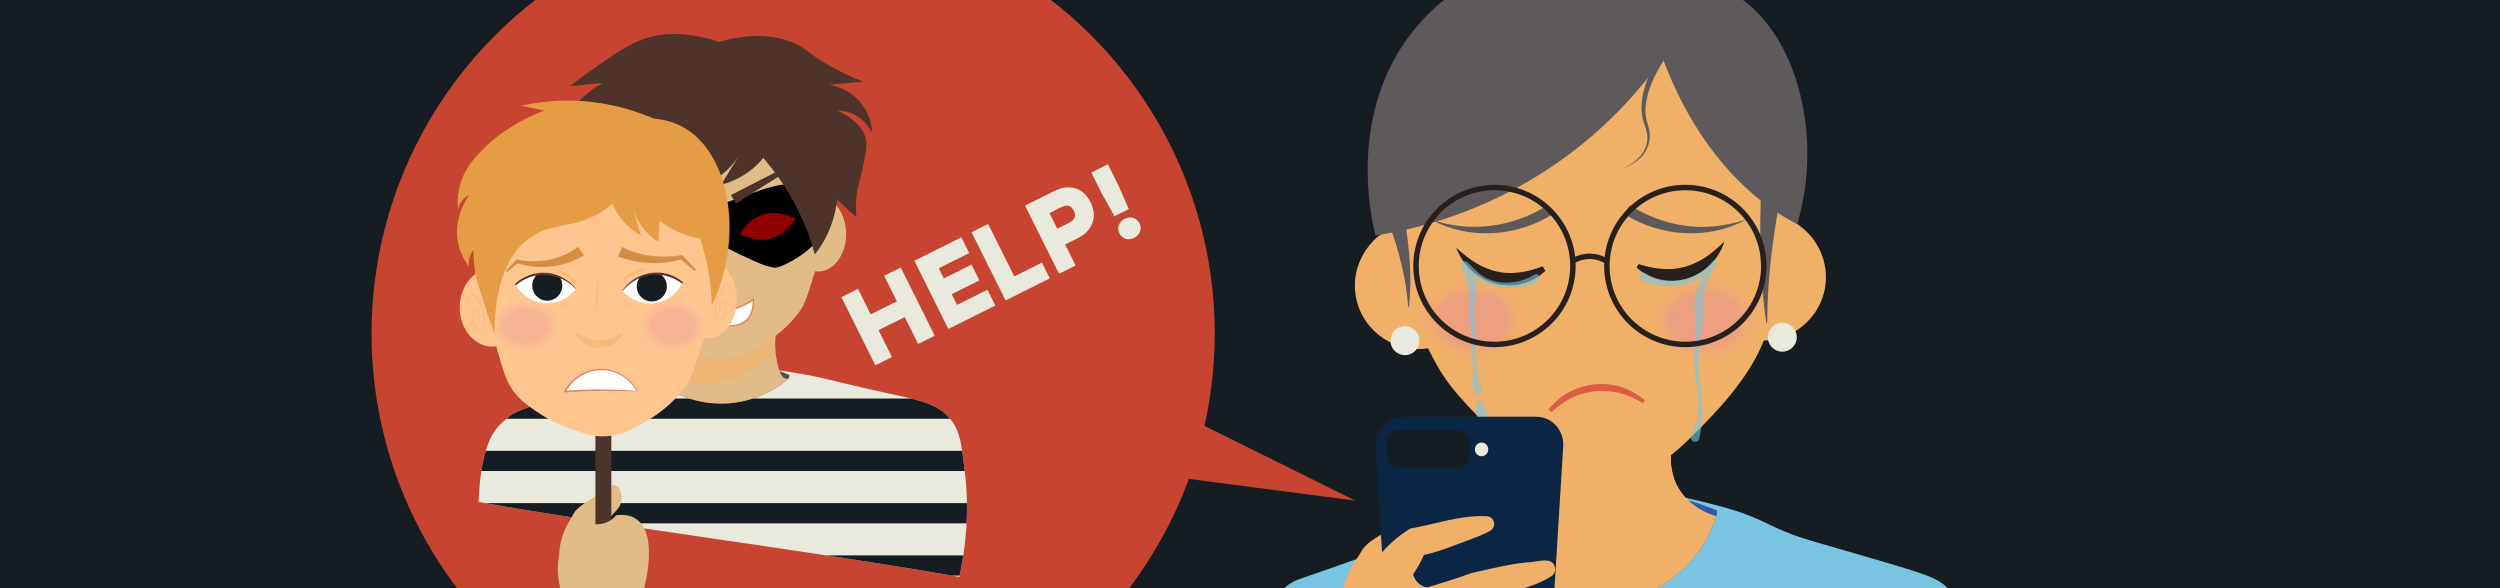 <?xml version="1.0" encoding="UTF-8"?>
<svg xmlns="http://www.w3.org/2000/svg" width="850" height="200" xmlns:xlink="http://www.w3.org/1999/xlink" viewBox="0 0 850 200">
  <defs>
    <style>
      .cls-1 {
        fill: #27201d;
      }

      .cls-1, .cls-2, .cls-3, .cls-4, .cls-5, .cls-6, .cls-7, .cls-8, .cls-9, .cls-10, .cls-11, .cls-12, .cls-13, .cls-14, .cls-15, .cls-16, .cls-17, .cls-18, .cls-19, .cls-20, .cls-21, .cls-22, .cls-23, .cls-24, .cls-25, .cls-26, .cls-27, .cls-28, .cls-29, .cls-30 {
        stroke-width: 0px;
      }

      .cls-2 {
        fill: #3657a6;
      }

      .cls-3, .cls-28 {
        fill: #151c22;
      }

      .cls-31 {
        clip-path: url(#clippath);
      }

      .cls-4, .cls-32, .cls-33, .cls-34, .cls-35, .cls-36, .cls-37, .cls-38, .cls-39 {
        fill: none;
      }

      .cls-32 {
        stroke-width: .308px;
      }

      .cls-32, .cls-33, .cls-34, .cls-35, .cls-36, .cls-37, .cls-38, .cls-39 {
        stroke-miterlimit: 10;
      }

      .cls-32, .cls-40, .cls-34, .cls-35, .cls-37, .cls-38, .cls-15, .cls-17, .cls-18, .cls-39, .cls-22, .cls-41, .cls-28, .cls-29, .cls-30 {
        mix-blend-mode: multiply;
      }

      .cls-32, .cls-34, .cls-35, .cls-37, .cls-17, .cls-42, .cls-41 {
        opacity: .6;
      }

      .cls-32, .cls-34, .cls-35, .cls-37, .cls-39 {
        stroke: #f1b068;
      }

      .cls-33 {
        stroke: #4d3329;
        stroke-width: 5.4px;
      }

      .cls-34 {
        stroke-width: .295px;
      }

      .cls-5 {
        fill: #79c4e0;
      }

      .cls-6 {
        fill: #e2bc86;
      }

      .cls-35 {
        stroke-width: .291px;
      }

      .cls-43 {
        clip-path: url(#clippath-1);
      }

      .cls-44 {
        clip-path: url(#clippath-3);
      }

      .cls-45 {
        clip-path: url(#clippath-2);
      }

      .cls-7 {
        fill: #d48d45;
      }

      .cls-8 {
        fill: #000;
      }

      .cls-36 {
        stroke: #27201d;
        stroke-width: 1.855px;
      }

      .cls-37 {
        stroke-width: .278px;
      }

      .cls-9 {
        fill: #ffc58f;
      }

      .cls-10 {
        fill: #505050;
      }

      .cls-11 {
        fill: #5e5a5b;
      }

      .cls-12 {
        fill: #910000;
      }

      .cls-38 {
        stroke: #151c22;
        stroke-width: 6.863px;
      }

      .cls-13 {
        fill: #e08362;
      }

      .cls-14 {
        fill: #dc5b42;
      }

      .cls-15 {
        fill: url(#radial-gradient-2);
      }

      .cls-15, .cls-22 {
        opacity: .4;
      }

      .cls-16, .cls-24 {
        fill: #e9e9de;
      }

      .cls-17, .cls-18, .cls-26 {
        fill: #f1b068;
      }

      .cls-39 {
        stroke-width: .618px;
      }

      .cls-19 {
        fill: #0b2645;
      }

      .cls-46 {
        isolation: isolate;
      }

      .cls-20 {
        fill: #4d3329;
      }

      .cls-21 {
        fill: #56362e;
      }

      .cls-22 {
        fill: url(#radial-gradient);
      }

      .cls-23 {
        fill: #fff;
      }

      .cls-24 {
        mix-blend-mode: screen;
      }

      .cls-25 {
        fill: #e69c45;
      }

      .cls-27 {
        fill: #c74530;
      }

      .cls-29 {
        fill: url(#radial-gradient-3);
      }

      .cls-29, .cls-30 {
        opacity: .3;
      }

      .cls-30 {
        fill: url(#radial-gradient-4);
      }
    </style>
    <clipPath id="clippath">
      <rect class="cls-4" width="850" height="200"/>
    </clipPath>
    <radialGradient id="radial-gradient" cx="473.637" cy="108.689" fx="473.637" fy="108.689" r="24.231" gradientTransform="translate(175.819 38.533) scale(.853 .645)" gradientUnits="userSpaceOnUse">
      <stop offset=".538" stop-color="#e984a2"/>
      <stop offset=".593" stop-color="rgba(233, 132, 162, .887)" stop-opacity=".887"/>
      <stop offset=".711" stop-color="rgba(233, 132, 162, .597)" stop-opacity=".597"/>
      <stop offset=".882" stop-color="rgba(233, 132, 162, .136)" stop-opacity=".136"/>
      <stop offset=".931" stop-color="#e984a2" stop-opacity="0"/>
    </radialGradient>
    <radialGradient id="radial-gradient-2" cx="381.071" fx="381.071" r="24.231" xlink:href="#radial-gradient"/>
    <clipPath id="clippath-1">
      <path class="cls-4" d="M222.206,126.474c18.895-3.925,34.68-1.724,46.314,0,7.109,1.053,11.704,2.185,17.873,3.704,23.165,5.705,30.973,5.458,36.687,12.265,3.347,3.987,3.898,8.739,5,18.244,1.576,13.587.244,25.68-1.924,35.457-47.826-8.49-115.618-16.98-163.444-25.471.381-10.1,1.894-16.856,3.918-21.39,1.94-4.347,5.282-6.584,6.978-8.05,2.419-2.091,18.003-6.735,32.525-10.14,7.066-1.657,10.648-3.494,16.072-4.62Z"/>
    </clipPath>
    <clipPath id="clippath-2">
      <path class="cls-4" d="M232.089,96.219c-.175.355-3.213,6.245-9.909,6.893-6.195.6-10.161-3.806-10.538-4.239.611-.802,3.746-4.741,9.443-5.572,5.985-.873,10.27,2.346,11.005,2.917Z"/>
    </clipPath>
    <clipPath id="clippath-3">
      <path class="cls-4" d="M175.248,96.809c.195.345,3.563,6.052,10.286,6.318,6.219.246,9.928-4.378,10.279-4.833-.656-.765-4.01-4.52-9.745-5.024-6.025-.53-10.12,2.928-10.82,3.54Z"/>
    </clipPath>
    <radialGradient id="radial-gradient-3" cx="62.182" cy="110.932" fx="62.182" fy="110.932" r="15.409" gradientTransform="translate(175.819 39.328) scale(.853 .645)" xlink:href="#radial-gradient"/>
    <radialGradient id="radial-gradient-4" cx="3.317" cy="110.932" fx="3.317" fy="110.932" r="15.409" gradientTransform="translate(175.819 39.328) scale(.853 .645)" xlink:href="#radial-gradient"/>
  </defs>
  <g class="cls-46">
    <g id="Layer_2" data-name="Layer 2">
      <g id="Layer_1-2" data-name="Layer 1">
        <g>
          <rect class="cls-3" width="850" height="200"/>
          <g class="cls-31">
            <g>
              <path class="cls-11" d="M584.601-12.809c0,2.993-.469,5.589-1.432,8.278-.985,2.752-2.075,5.241-3.898,7.515-1.805,2.251-3.734,4.287-6.191,5.911-2.387,1.578-4.91,2.916-7.758,3.756-2.719.802-5.556.336-8.557.336-3.001,0-5.637-.216-8.356-1.018-2.848-.84-5.855-1.068-8.243-2.646-2.457-1.624-4.267-3.957-6.071-6.208-1.823-2.274-3.425-4.652-4.41-7.404-.963-2.689-.73-5.527-.73-8.52,0-2.993-1.107-6.144-.144-8.833.985-2.752,2.381-5.683,4.204-7.956,1.805-2.251,4.322-4.282,6.779-5.905,2.387-1.578,5.552-1.969,8.4-2.809,2.719-.802,5.569-1.898,8.57-1.898,3.001,0,5.805,1.252,8.524,2.053,2.848.84,5.844,1.401,8.232,2.979,2.457,1.624,4.48,3.899,6.284,6.149,1.823,2.274,3.162,4.91,4.148,7.662.963,2.689.648,5.565.648,8.558Z"/>
              <path class="cls-5" d="M505.627,171.908c33.177-11.947,66.869-3.054,78.439,0,5.063,1.336,8.519,2.517,11.303,3.644,4.704,1.903,6.345,3.048,11.184,5.049,4.554,1.883,8.074,2.914,11.491,3.904,34.91,10.11,39.144,11.223,43.063,14.449,6.262,5.155,12.338,16.215,9.077,42.849-83.378,15.344-166.755,30.688-250.133,46.032-.117-68.401,10.929-87.255,21.724-90.929,4.685-1.595,25.112-8.851,39.413-13.692,3.473-1.175,5.218-4.385,24.439-11.306Z"/>
              <path class="cls-2" d="M505.045,173.282c4.564-1.41,8.616-2.405,11.956-3.119,11.765-2.515,33.276-6.984,57.021-.05,4.164,1.216,7.538,2.531,9.868,3.519-.097.621-.194,1.241-.291,1.862-5.231,16.653-20.22,28.288-37.241,29.055-18.309.825-35.28-11.091-40.965-29.055-.116-.737-.233-1.474-.349-2.211Z"/>
              <path class="cls-26" d="M486.541,118.247c-11.615,2.349-23.106-5.275-25.455-16.89-2.349-11.615,5.275-23.106,16.89-25.455,2.855,14.115,5.71,28.23,8.565,42.345Z"/>
              <path class="cls-26" d="M596.455,115.628c11.753,1.512,22.669-6.915,24.181-18.668,1.512-11.753-6.915-22.669-18.668-24.181-1.838,14.283-3.675,28.566-5.513,42.849Z"/>
              <path class="cls-39" d="M616.95,90.234c-.366-1.201-1.132-3.049-2.623-3.538-3.207-1.052-7.955,4.774-9.188,10.717-.478,2.305-.852,6.672.929,8.118,1.759,1.429,4.919-.562,6.111-3.984.878-2.521.823-6.206-.549-6.767-.84-.344-2.125.505-2.931,2.114-.934,1.866-.722,3.754-.699,3.94"/>
              <path class="cls-39" d="M465.059,93.801c.384-1.195,1.179-3.031,2.677-3.497,3.223-1.003,7.88,4.896,9.021,10.858.442,2.312.749,6.684-1.054,8.103-1.781,1.402-4.909-.638-6.048-4.078-.839-2.534-.727-6.218.653-6.758.846-.331,2.117.538,2.898,2.159.906,1.88.664,3.764.638,3.95"/>
              <path class="cls-26" d="M517.187,148.183c4.601,5.617,5.313,13.34,1.862,19.241-4.344,7.429-12.983,8.033-13.655,8.069,5.796,18.181,23.033,30.129,41.43,29.094,16.807-.945,31.563-12.557,36.775-29.094-.877-.212-10.521-2.725-14.275-12.414-3.43-8.851.825-16.542,1.397-17.534-17.845.879-35.689,1.759-53.533,2.638Z"/>
              <path class="cls-18" d="M570.72,145.545c-17.845.879-35.689,1.759-53.533,2.638,4.019,4.907,5.068,11.42,2.97,16.923.122,1.219.445,2.959,1.375,4.801,2.841,5.628,8.975,7.513,11.793,8.379,9.206,2.829,23.323-3.133,35.832-15.736-2.865-8.649.956-15.904,1.563-17.005Z"/>
              <path class="cls-26" d="M608.969,51.435c-5.215-28.737-29.277-66.381-66.8-66.8-37.462-.419-63.139,36.548-67.964,63.309-2.521,13.983.072,28.386,2.447,41.578,3.604,20.015,9.315,29.961,11.952,34.713,2.739,4.937,6.332,9.329,10.176,13.441,7.532,8.059,15.392,15.435,24.986,21.063,4.22,2.502,8.978,4.649,13.807,5.611,14.187,2.826,27.201-5.666,36.866-15.184,9.401-9.259,19.402-19.743,24.678-31.983,2.724-6.319,5.554-17.264,7.008-26.618,2.81-8.846,5.798-22.852,2.844-39.129Z"/>
              <path class="cls-11" d="M611.033,76.224c-6.724-3.455-20.038-11.673-32.278-29.866-13.082-19.445-17.976-39.936-19.821-49.584,1.327-.644,22.256-10.244,39.514,8.481,14.688,15.937,20.308,45.434,12.584,70.968Z"/>
              <path class="cls-11" d="M569.995,14.287c-4.82,6.625-9.807,13.975-10.53,22.301-.152,2.075.183,4.027.868,6.075,1.473,4.196.097,9.143-3.513,11.785-1.674,1.357-3.592,2.343-5.561,3.138,3.709-1.721,7.601-4.421,8.603-8.581.502-2.001.174-4.09-.505-6.039-2.642-6.136-.634-13.255,2.011-19.011,1.794-3.949,4.011-7.668,6.406-11.243l2.22,1.576h0Z"/>
              <ellipse class="cls-22" cx="579.875" cy="108.689" rx="20.98" ry="16.844"/>
              <ellipse class="cls-15" cx="500.907" cy="108.689" rx="20.98" ry="16.844"/>
              <path class="cls-1" d="M495.104,84.171c9.019,8.567,17.638,10.958,29.376,6.375-0.0 0.0.959,1.547.959,1.547-10.037,9.389-25.761,4.618-30.334-7.921h0Z"/>
              <path class="cls-11" d="M552.292,72.771c12.187,7.842,28.785,8.894,41.442,1.854-3.363,1.104-6.789,1.902-10.244,2.253-10.26,1.18-20.666-1.594-29.332-7.066-0.0 0-1.866,2.959-1.866,2.959h0Z"/>
              <path class="cls-11" d="M526.117,69.812c-11.633,7.51-26.451,9.422-39.576,4.813,12.659,7.04,29.254,5.988,41.442-1.854 0.0 0-1.866-2.959-1.866-2.959h0Z"/>
              <g class="cls-40">
                <path class="cls-26" d="M550.508,112.222c-3.38,5.689-12.808,6.666-16.678,1.002,1.532.465,2.925.871,4.314,1.106,4.324.805,8.366-.336,12.364-2.107h0Z"/>
              </g>
              <path class="cls-1" d="M586.313,82.039c-3.913,12.715-19.727,18.144-29.876,8.911 0.0 0.0.658-1.161.658-1.161,12.102,3.863,20.4,1.156,29.218-7.75h0Z"/>
              <path class="cls-11" d="M477.804,75.861c1.493,9.275,2.294,19.141,1.234,28.457 0-0-.266-.003-.266-.003-.603-9.203-3.013-18.387-6.048-27.056 0-0,5.079-1.398,5.079-1.398h0Z"/>
              <path class="cls-11" d="M605.075,68.239c-2.45,13.574-4.248,27.725-4.213,41.526-0-0-.325.022-.325.022-2.061-13.758-2.329-28.381-1.865-42.322-0.0 0,6.402.774,6.402.774h0Z"/>
              <circle class="cls-16" cx="605.976" cy="114.64" r="4.928"/>
              <circle class="cls-16" cx="477.679" cy="115.824" r="4.928"/>
              <path class="cls-14" d="M558.564,137.105c-8.352-5.547-19.635-5.74-27.763.332-1.18.797-2.266,1.727-3.326,2.698l-.997-.918c6.811-8.706,19.518-11.304,29.099-5.71,1.316.766,2.591,1.603,3.729,2.61l-.742.989h0Z"/>
              <path class="cls-11" d="M579.875-5.823c-5.353,12.097-17.802,35.845-43.525,56.094-27.492,21.641-55.517,27.769-68.662,29.792-.723-2.585-11.378-43.269,15.594-72.852,22.955-25.177,63.144-31.324,96.593-13.034Z"/>
              <g class="cls-41">
                <path class="cls-26" d="M526.03,95.839c-1.931,3.894-6.39,6.379-10.707,6.168,4.253-.549,8.003-2.899,10.707-6.168h0Z"/>
              </g>
              <g class="cls-41">
                <path class="cls-26" d="M526.03,98.711c-1.403,2.832-4.639,4.627-7.775,4.479,3.084-.405,5.825-2.091,7.775-4.479h0Z"/>
              </g>
              <g class="cls-41">
                <path class="cls-26" d="M540.55,87.798c2.521,5,1.582,11.366-1.547,15.889,2.294-4.947,2.922-10.595,1.547-15.889h0Z"/>
              </g>
              <g class="cls-41">
                <path class="cls-26" d="M555.884,94.204c2.961,3.011,6.533,5.307,10.707,6.168-4.281-.126-8.474-2.502-10.707-6.168h0Z"/>
              </g>
              <g class="cls-41">
                <path class="cls-26" d="M585.407,81.073c2.277-1.084,4.277-2.658,5.573-4.848-.895,2.395-3.076,4.288-5.573,4.848h0Z"/>
              </g>
              <g class="cls-41">
                <path class="cls-26" d="M586.413,82.376c2.512-.225,4.935-1.003,6.912-2.606-1.673,1.934-4.376,2.95-6.912,2.606h0Z"/>
              </g>
              <g class="cls-41">
                <path class="cls-26" d="M494.695,83.307c-2.581-.335-4.846-2.366-5.573-4.849,1.143,2.292,3.191,3.972,5.573,4.849h0Z"/>
              </g>
              <g class="cls-41">
                <path class="cls-26" d="M493.688,84.609c-2.536.584-5.366-.531-6.912-2.606,1.869,1.751,4.374,2.614,6.912,2.606h0Z"/>
              </g>
              <g class="cls-41">
                <path class="cls-26" d="M555.884,96.868c1.768,1.798,3.908,3.176,6.401,3.687-2.556-.065-5.057-1.51-6.401-3.687h0Z"/>
              </g>
              <g class="cls-41">
                <path class="cls-26" d="M524.09,120.842c-5.047,6.075-8.122,13.723-7.894,21.679-.976-7.934,2.095-16.2,7.894-21.679h0Z"/>
              </g>
              <g class="cls-41">
                <path class="cls-26" d="M560.092,120.842c6.108,5.215,9.186,13.762,7.894,21.679.538-7.955-2.526-15.844-7.894-21.679h0Z"/>
              </g>
              <g class="cls-42">
                <path class="cls-5" d="M559.222,92.838c7.335,4.599,17.684,2.865,23.069-3.972.285-.348.799-.399,1.147-.114.327.269.392.739.161,1.083-2.788,4.116-4.465,8.929-4.525,13.571.022,2.276-.047,5.392-.273,7.605-.585,5.109-1.661,9.866-1.108,14.983.3,5.084,1.457,10.116,1.159,15.244-.114,2.605-.546,5.189-1.077,7.798-.155.803-.937,1.327-1.739,1.163-.954-.179-1.473-1.292-1.004-2.139,2.366-4.385,2.876-9.474,2.144-14.382 0.0 0-.887-7.554-.887-7.554-.705-5.014.021-10.303.366-15.251.131-1.807-.16-3.743-.465-5.509-.405-3.359.536-6.855,1.948-9.806,1.128-2.397,2.598-4.556,4.113-6.638l1.29.996c-4.544,5.359-11.79,8.275-18.783,7.263-2.338-.285-4.613-.939-6.81-1.916-.693-.307-1.007-1.118-.699-1.812.328-.756,1.277-1.05,1.976-.613h0Z"/>
              </g>
              <g class="cls-42">
                <path class="cls-5" d="M522.835,95.861c-5.703,2.456-12.224,2.864-17.874.277-2.639-1.262-4.868-3.478-7.169-5.122-.038-.018-.085-.036-.05-.012.341.192,1.028-.109,1.144-.574.054-.204.063-.227.053-.354-.012-.067-.013-.074-.007-.07l.006-.01c1.535,2.077,3.025,4.61,3.217,7.338.025,3.024-1.13,5.819-.909,8.852.093,2.926.582,5.801.48,8.742-.04,3.628.01,7.248.611,10.826.281,2.066.09,4.283,1.397,5.981.469.674.303,1.602-.371,2.071-.857.623-2.138.091-2.315-.948-.698-2.357-.24-4.633-.239-6.923-.15-2.148-.29-4.478-.364-6.606 0.0 0-.103-4.391-.103-4.391.026-2.915-.71-5.787-.975-8.672-.252-2.173.091-4.526.154-6.682-.201-2.651-.937-5.155-2.161-7.529-.211-.455-.609-1.08-.683-1.715-.128-1.35,1.37-1.946,2.327-1.112,2.166,2.061,3.929,4.249,6.658,5.481,5.019,2.342,11.28,1.607,15.896-1.274,1.658-.99,3.054,1.599,1.276,2.425h0Z"/>
              </g>
              <g>
                <circle class="cls-36" cx="508.12" cy="90.43" r="26.672"/>
                <circle class="cls-36" cx="573.013" cy="90.43" r="26.672"/>
                <path class="cls-36" d="M534.513,88.856c.928-.562,3.64-2.035,7.215-1.629,2.143.243,3.744,1.065,4.652,1.629"/>
              </g>
              <g class="cls-42">
                <path class="cls-5" d="M503.948,136.783c.225,1.128.882,2.048,1.569,2.878.641.886.443,2.124-.443,2.765-1.188.911-3.024.065-3.131-1.412-.169-1.147-.481-5.385,1.404-4.925.325.108.541.379.602.693h0Z"/>
              </g>
            </g>
            <g>
              <path class="cls-26" d="M457.297,209.621c-2.892-1.777-1.165-12.402,3.98-19.643,2.779-3.912.997-4.713,15.854-12.292,2.197-1.121,3.769-3.022,5.332-2.427,1.946.74,2.754,4.447,2.085,7.368-.705,3.081-2.793,4.152-5.938,7.496-4.361,4.637-3.554,5.988-7.22,10.358-3.933,4.689-11.327,10.84-14.093,9.141Z"/>
              <g>
                <path class="cls-19" d="M518.281,235.211h-37.381c-4.442,0-8.271-3.158-8.512-7.082l-4.698-76.342c-.339-5.501,3.795-10.09,9.192-10.09h45.417c5.397,0,9.53,4.589,9.192,10.09l-4.698,76.342c-.241,3.923-4.07,7.082-8.512,7.082Z"/>
                <path class="cls-28" d="M495.75,159.086l-19.954 0c-2.113 0-3.936-1.758-4.054-3.924l-.257-4.744c-.12-2.225,1.552-4.059,3.717-4.059l20.451 0c2.165 0,3.937,1.834,3.937,4.059l-0,4.744c-0,2.166-1.729,3.924-3.841,3.924Z"/>
                <path class="cls-24" d="M503.718,155.123h-0c-1.243-0-2.257-1.042-2.252-2.32l0-.004c.005-1.285,1.035-2.341,2.29-2.341h0c1.255 0,2.268,1.056,2.252,2.341l-0.0.004c-.016,1.279-1.046,2.32-2.29,2.32Z"/>
              </g>
              <path class="cls-26" d="M474.237,192.188c-4.229-.933-8.332-.03-10.537,1.599-6.322,4.67-8.208,16.108-6.896,24.376,1.554,9.793,7.565,14.956,9.342,16.333.232.18.481.336.703.486,5.303,3.582,10.049,5.003,11.406,5.384,5.593,1.57,10.133,2.845,13.321.518,3.165-2.31,4.641-5.921,4.641-5.921.056-.138.098-.246.125-.318.015-.04,2.594-7.37-.183-17.194-2.548-9.011-8.167-15.046-10.993-17.725-.531-.104-1.87-.438-3.067-1.605-1.132-1.103-1.517-2.345-1.649-2.874-1.114-.918-3.22-2.397-6.214-3.058Z"/>
              <path class="cls-26" d="M465.18,200.953c-2.344-3.062-2.064-4.05-1.443-4.767,1.483-2.351,3.204-4.829,4.936-6.971,3.012-3.742,6.682-6.976,10.82-9.511,8.648-1.498,17.023-4.614,25.9-4.211,1.548.036,2.787,1.364,2.627,2.921-.087.896-.624,1.652-1.352,2.063-1.947,1.082-3.965,1.864-5.983,2.646-5.92,2.089-12.231,5.005-18.457,5.883-0-0,2.434-1.643,2.434-1.643-2.041,5.45-5.536,10.066-9.407,14.31-0-0-1.967,2.07-1.967,2.07-.754,1.91-6.646-.468-8.109-2.79h0Z"/>
              <path class="cls-26" d="M470.589,210.748c-.243-2.082-.711-4.488.99-5.385,3.956-2.076,8.038-3.86,12.314-5.203,5.469-1.738,11.03-3.297,16.403-5.317,6.084-1.364,12.747-3.056,18.942-3.637,3.065.066,8.888-2.484,9.536,2.097.084,1.278-.668,2.319-1.719,2.874-7.434,4.529-16.158,5.273-24.377,7.507 0.0 0.0.662-.234.662-.234l-3.663,1.885c-7.491,4.158-14.659,9.186-22.817,11.958-.904.398-1.648.008-2.561-.706-1.446-1.102-3.515-3.731-3.709-5.842h0Z"/>
              <path class="cls-26" d="M475.728,221.635c.378-6.235,3.613-5.265,5.899-6.686,7.477-3.104,15.029-6.014,22.675-8.684,4.837-1.25,12.83-3.342,16.178-3.821,3.313-1.048,6.673-1.985,10.076-2.818,1.824-.447,3.664.67,4.111,2.494.36,1.471-.302,2.955-1.527,3.708-7.309,4.956-18.322,8.956-24.991,11.322-7.268,3.231-14.631,6.222-22.068,9.035-2.639.531-4.331,3.454-8.878-.829-1.055-.993-1.549-2.379-1.475-3.72h0Z"/>
            </g>
            <g>
              <g>
                <path class="cls-27" d="M357.978,156.803c34.281,4.472,68.562,8.944,102.843,13.416-31.542-15.624-63.085-31.248-94.627-46.872-2.739,11.152-5.478,22.304-8.216,33.456Z"/>
                <circle class="cls-27" cx="269.665" cy="113.417" r="143.347"/>
              </g>
              <g>
                <path class="cls-16" d="M222.206,126.474c18.895-3.925,34.68-1.724,46.314,0,7.109,1.053,11.704,2.185,17.873,3.704,23.165,5.705,30.973,5.458,36.687,12.265,3.347,3.987,3.898,8.739,5,18.244,1.576,13.587.244,25.68-1.924,35.457-47.826-8.49-115.618-16.98-163.444-25.471.381-10.1,1.894-16.856,3.918-21.39,1.94-4.347,5.282-6.584,6.978-8.05,2.419-2.091,18.003-6.735,32.525-10.14,7.066-1.657,10.648-3.494,16.072-4.62Z"/>
                <g class="cls-43">
                  <path class="cls-38" d="M158.708,156.714h174.47"/>
                  <path class="cls-38" d="M158.708,138.932h174.47"/>
                  <path class="cls-38" d="M158.708,192.278h174.47"/>
                  <path class="cls-38" d="M158.708,174.496h174.47"/>
                </g>
                <path class="cls-10" d="M221.863,127.285c2.695-.832,5.087-1.42,7.06-1.842,6.947-1.485,19.648-4.124,33.668-.03,2.458.718,4.451,1.494,5.827,2.078-.057.366-.115.733-.172,1.099-2.074,1.804-10.349,8.575-22.898,8.642-12.789.069-21.241-6.871-23.279-8.642-.069-.435-.137-.87-.206-1.306Z"/>
                <path class="cls-6" d="M210.937,94.789c-5.693,1.387-11.324-3.115-12.476-9.973-1.151-6.858,2.585-13.643,8.278-15.03,1.399,8.334,2.799,16.668,4.198,25.003Z"/>
                <path class="cls-6" d="M277.031,92.225c5.141.893,9.915-4.083,10.577-11.023.661-6.94-3.024-13.385-8.165-14.278-.804,8.433-1.608,16.867-2.411,25.301Z"/>
                <path class="cls-37" d="M285.995,77.231c-.16-.709-.495-1.8-1.147-2.089-1.403-.621-3.479,2.819-4.019,6.328-.209,1.361-.373,3.939.406,4.794.769.844,2.151-.332,2.673-2.353.384-1.489.36-3.665-.24-3.996-.368-.203-.93.298-1.282,1.248-.409,1.102-.316,2.216-.306,2.326"/>
                <path class="cls-34" d="M200.408,80.355c.188-.706.578-1.79,1.312-2.065,1.58-.592,3.862,2.891,4.421,6.411.217,1.365.367,3.947-.517,4.785-.873.828-2.406-.377-2.964-2.408-.411-1.496-.356-3.672.32-3.99.414-.195,1.038.318,1.42,1.275.444,1.11.326,2.223.313,2.332"/>
                <path class="cls-6" d="M225.764,113.824c.102,1.785.72,13.84-2.749,14.774-.274.074-.586.082-.946-.007,2.037,1.772,10.49,8.712,23.279,8.642,12.549-.068,20.824-6.839,22.898-8.642-.255.108-.63.218-1.047.145-2.145-.376-2.936-5.163-3.298-7.353-.296-1.792-.551-4.431-.206-7.696-12.644.046-25.287.092-37.931.137Z"/>
                <path class="cls-17" d="M235.655,130.046c7.258,2.231,17.933-1.666,28.022-10.352-.166-1.622-.232-3.648.017-6.007-12.644.046-25.287.092-37.931.137.06,1.052.299,5.669-.225,9.476,2.678,4.453,7.729,6.013,10.117,6.747Z"/>
                <path class="cls-6" d="M283.225,55.34c-3.079-16.968-17.287-39.195-39.443-39.443-22.12-.247-37.281,21.58-40.13,37.381-.788,4.371-1.425,14.026,1.445,24.55.944,3.462.983,2.292,3.326,9.517,4.066,12.537,4.141,16.657,8.475,21.531,1.946,2.189,3.82,3.481,6.276,5.177,5.772,3.983,10.957,5.669,13.743,6.551,3.236,1.025,4.893,1.551,7.375,1.603,4.336.092,7.643-1.279,9.3-2.107,10.071-4.588,15.212-10.136,17.774-13.56.287-.383.727-.915,1.215-1.721,1.655-2.734,2.529-6.341,6.389-18.436,1.101-3.451,2.014-6.238,2.574-7.94,1.659-5.223,3.423-13.493,1.679-23.104Z"/>
                <g class="cls-41">
                  <path class="cls-26" d="M252.216,90.049c-3.272,6.535-13.156,7.583-16.984,1.02,6.195,3.045,11.157,2.522,16.984-1.02h0Z"/>
                </g>
                <rect class="cls-12" x="213.738" y="69.787" width="22.799" height="12.627"/>
                <rect class="cls-12" x="249.607" y="69.787" width="22.799" height="12.627"/>
                <g>
                  <path class="cls-23" d="M232.371,104.072c2.241.98,8.287,3.255,15.567,1.49,3.666-.889,6.42-2.506,8.185-3.768.125,4.462-1.535,6.365-2.188,6.997-3.788,3.665-12.959,2.538-21.564-4.719Z"/>
                  <path class="cls-13" d="M232.245,103.996c.231-.003.665.126.902.237,7.44,2.988,16.334,2.156,22.823-2.653 0.0 0.0.406-.293.406-.293.82,15.321-17.375,9.664-24.13,2.709h0ZM232.484,104.141c2.102,1.381,4.203,2.999,6.473,4.092,7.047,3.592,17.392,4.164,16.903-6.432 0.0 0.0.416.207.416.207-6.639,4.843-15.715,5.708-23.24,2.503-.299-.103-.334-.147-.552-.37h0Z"/>
                </g>
                <g id="_9VrKlJ" data-name="9VrKlJ">
                  <path class="cls-8" d="M263.477,91.08c-1.316-.333-2.743-.533-4.052-1.058-2.553-1.024-5.049-2.209-7.552-3.368-1.533-.71-3.015-1.543-4.553-2.239-2.512-1.138-5.067-1.149-7.571.006-1.923.886-3.805,1.872-5.686,2.853-3.036,1.584-6.139,2.986-9.508,3.541-.855.141-1.847.146-2.635-.174-4.65-1.891-8.911-4.49-12.34-8.365-1.164-1.315-2.064-2.889-3.082-4.346-.289-.413-.224-.783.035-1.218,2.725-4.575,6.34-8.257,10.37-11.526.71-.576,1.461-1.097,2.187-1.651.919-.702,1.926-.856,3.028-.632,4.213.857,8.249,2.324,12.265,3.871,1.484.571,2.989,1.086,4.489,1.609,3.258,1.136,6.506,1.033,9.736-.127,3.53-1.268,7.037-2.607,10.588-3.803,1.906-.642,3.881-1.063,5.831-1.555,1.039-.262,2.004-.053,2.896.594,4.807,3.485,9.048,7.568,12.325,12.708.545.854.532,1.482.032,2.332-1.865,3.17-4.378,5.649-7.25,7.762-2.391,1.759-4.969,3.162-7.675,4.295-.561.235-1.18.315-1.878.493ZM251.468,79.538c3.676,1.698,7.382,2.609,11.231,1.354,3.376-1.1,5.829-3.502,7.846-6.487-7.408-3.857-14.318-2.167-19.077,5.133ZM216.349,74.811c2.456,3.147,5.261,5.654,9.163,6.381,3.579.666,6.902-.339,10.12-2.055-5.048-7.086-11.947-8.483-19.283-4.325Z"/>
                </g>
                <path class="cls-20" d="M248.783,15.667c-6.606-2.326-19.488-6.861-31.609-1.787-4.436,1.857-9.229,5.193-15.392,9.483-3.406,2.371-6.133,4.459-7.971,5.909,3.756-.366,7.513-.733,11.269-1.099-2.645,1.396-6.832,4.066-10.445,8.796-2.104,2.755-3.423,5.434-4.26,7.559,4.535-2.794,9.07-5.589,13.606-8.383-1.953,1.277-8.355,5.81-11.132,14.568-2.217,6.992-.942,12.953-.275,15.392,2.016-3.665,4.031-7.33,6.047-10.994-1.063,1.843-2.549,4.949-3.161,9.07-.571,3.847-.152,7.046.275,9.07,2.199-2.016,4.398-4.031,6.597-6.047.214,2.096.651,4.579,1.512,7.284,1.628,5.114,4.104,8.923,6.047,11.407,2.012-7.411,8.043-25.641,25.425-40.68,12.969-11.221,26.434-15.626,33.808-17.454-7.873-7.019-15.571-10.415-20.34-12.094Z"/>
                <path class="cls-20" d="M238.148,16.312c6.606-2.326,19.487-6.861,31.609-1.787,4.323,1.81,6.402,4.929,15.392,9.483,3.442,1.743,6.364,2.979,8.299,3.752-3.866.353-7.732.705-11.597,1.058,1.35.222,7.134,1.326,11.185,6.638,3.007,3.943,3.438,8.079,3.52,9.716-.699-1.307-3.267-5.717-8.33-7.105-1.255-.344-2.426-.437-3.436-.412,3.214,1.483,8.578,4.616,9.62,9.758.485,2.394-.089,5.032-1.237,10.307-.767,3.524-1.25,4.352-1.702,7.105-.624,3.8-.486,6.987-.275,9.07-2.199-2.016-4.398-4.031-6.597-6.047-.214,2.096-.651,4.579-1.512,7.284-1.628,5.114-4.104,8.923-6.047,11.407-2.012-7.411-8.043-25.641-25.425-40.68-12.969-11.221-26.434-15.626-33.808-17.454,7.873-7.019,15.571-10.415,20.34-12.094Z"/>
                <path class="cls-20" d="M271.5,18.031c1.388.904.793,2.828,1.759,6.43,1.311,4.891,3.514,5.48,4.509,9.237.571,2.157.747,5.373-1.198,9.85-1.538-3.447-3.076-6.893-4.614-10.34.094,2.989-.158,7.948-2.484,13.427-1.355,3.191-3.033,5.662-4.466,7.439.188-5.324.376-10.647.564-15.971-.145,2.329-.922,10.135-7.163,16.877-4.983,5.383-10.795,7.221-13.245,7.846,2.19-3.563,4.38-7.127,6.569-10.691-1.077,1.835-3.042,4.662-6.323,7.231-3.062,2.397-6.05,3.614-8.021,4.244.666-2.908,1.331-5.816,1.997-8.723-1.928.85-4.302,1.697-7.079,2.286-5.25,1.112-9.785.842-12.905.381-2.272-21.127,8.583-38.573,22.799-42.207,10.078-2.576,19.284,2.444,22.565,4.46,2.162-1.392,5.063-2.866,6.737-1.775Z"/>
                <polygon class="cls-20" points="248.525 66.317 266.407 57.142 266.75 56.965 267.039 57.084 275.206 60.446 275.002 61.025 266.532 58.52 267.164 58.463 250.189 69.227 248.525 66.317 248.525 66.317"/>
                <polygon class="cls-20" points="233.98 69.227 217.006 58.463 217.637 58.52 209.167 61.025 208.963 60.446 217.13 57.084 217.419 56.965 217.762 57.142 235.645 66.317 233.98 69.227 233.98 69.227"/>
              </g>
              <path class="cls-6" d="M191.379,191.905c-2.252-1.255-1.284-9.376,2.387-15.037,1.983-3.059.605-3.609,11.637-9.84,1.631-.921,2.763-2.415,3.969-2.014,1.501.499,2.234,3.286,1.82,5.525-.436,2.361-1.986,3.241-4.265,5.881-3.161,3.66-2.504,4.659-5.146,8.094-2.834,3.686-8.247,8.593-10.402,7.392Z"/>
              <line class="cls-33" x1="205.15" y1="99.666" x2="205.15" y2="208.612"/>
              <path class="cls-6" d="M216.008,176.272c-1.156-.708-3.164-1.51-6.509-1.092-.435.55-.892.983-1.334,1.327-3.712,2.888-8.924,1.458-10.096,1.107-2.474,2.929-4.947,5.858-7.421,8.788-.71,2.587-.915,4.726-.976,6.151-.155,3.613.548,6.575,1.953,12.498.531,2.238.804,3.368,1.187,3.883,1.971,2.653,5.964,2.792,12.08,3.211,2.82.193,5.195.117,6.9,0,1.105-.655,2.549-1.71,3.804-3.364 0-0.0.814-1.073,1.416-2.363,1.534-3.285,7.9-24.696-1.002-30.147Z"/>
              <g>
                <path class="cls-9" d="M169.542,117.598c-5.941,1.448-11.819-3.251-13.021-10.408-1.202-7.158,2.698-14.239,8.639-15.687,1.46,8.698,2.921,17.397,4.381,26.095Z"/>
                <path class="cls-9" d="M239.424,114.921c5.365.932,10.349-4.261,11.039-11.504.69-7.243-3.157-13.97-8.522-14.902-.839,8.802-1.678,17.604-2.517,26.406Z"/>
                <path class="cls-35" d="M248.781,99.272c-.167-.74-.517-1.879-1.198-2.181-1.464-.649-3.631,2.942-4.194,6.605-.218,1.42-.389,4.112.424,5.003.803.881,2.245-.347,2.79-2.455.401-1.554.376-3.825-.25-4.17-.384-.212-.97.311-1.338,1.303-.427,1.15-.33,2.313-.319,2.428"/>
                <path class="cls-32" d="M158.554,102.533c.196-.737.603-1.868,1.37-2.155,1.649-.618,4.031,3.017,4.615,6.691.226,1.425.383,4.119-.539,4.994-.911.864-2.511-.393-3.094-2.513-.429-1.562-.372-3.832.334-4.165.433-.204,1.083.331,1.482,1.33.463,1.159.34,2.32.326,2.434"/>
                <path class="cls-9" d="M244.989,78.581c-3.213-17.709-18.042-40.908-41.166-41.166-23.086-.258-38.909,22.523-41.883,39.014-.823,4.562-1.487,14.639,1.508,25.623.985,3.614,1.026,2.392,3.472,9.933,4.243,13.085,4.322,17.385,8.845,22.472,2.031,2.284,3.987,3.634,6.55,5.403,6.024,4.157,11.436,5.917,14.344,6.837,3.377,1.069,5.106,1.619,7.698,1.673,4.525.096,7.976-1.334,9.706-2.199,10.511-4.788,15.876-10.579,18.551-14.152.299-.4.759-.955,1.268-1.796,1.727-2.853,2.639-6.618,6.668-19.241,1.15-3.601,2.102-6.51,2.687-8.287,1.732-5.452,3.573-14.082,1.753-24.113Z"/>
                <g class="cls-41">
                  <path class="cls-26" d="M212.027,113.179c-3.391,6.547-13.147,6.996-16.293-0,1.435.781,2.748,1.494,4.088,1.972,4.229,1.661,8.371.153,12.204-1.972h0Z"/>
                </g>
                <g class="cls-41">
                  <path class="cls-26" d="M211.268,95.968c1.725-2.827,5.176-4.807,8.519-4.465-3.186.999-5.862,2.455-8.519,4.465h0Z"/>
                </g>
                <g class="cls-41">
                  <path class="cls-26" d="M187.768,91.509c3.31.074,6.756,2.067,8.136,5.129-2.461-2.255-5.064-3.84-8.136-5.129h0Z"/>
                </g>
                <g class="cls-41">
                  <path class="cls-26" d="M193.787,103.389c-1.193.795-2.683,1.02-4.089.938,1.375-.317,2.743-.478,4.089-.938h0Z"/>
                </g>
                <g class="cls-41">
                  <path class="cls-26" d="M215.877,104.01c-1.353.043-2.824-.217-3.905-1.077,1.273.495,2.57.755,3.905,1.077h0Z"/>
                </g>
                <g>
                  <path class="cls-23" d="M216.702,133.006c-2.735-.18-5.575-.301-8.515-.35-5.697-.094-11.06.099-16.041.479,2.566-4.871,7.68-7.825,13.049-7.542,7.6.4,11.316,7.055,11.508,7.413Z"/>
                  <path class="cls-13" d="M216.839,133.087c-8.149-.234-16.583-.397-24.672.323 0-0-.495.039-.495.039l.23-.443c5.17-9.776,18.522-10.19,24.444-.896.141.26.507.663.493.976h0ZM216.538,132.923c-.064.013-.044.061-.095-.038-.277-.455-.597-.923-.925-1.34-6.085-8.312-18.322-7.331-23.128,1.719 0-0-.265-.403-.265-.403,8.007-.626,16.406-.581,24.413.062h0Z"/>
                </g>
                <path class="cls-7" d="M211.505,83.999c6.267,3.093,13.528,3.966,20.441,2.725-0.0 0.0.224.239.224.239l4.478,4.765-.441.464-4.987-4.23.625.173c-7.06,1.997-14.787,1.672-21.709-.915-0.0 0,1.369-3.221,1.369-3.221h0Z"/>
                <path class="cls-7" d="M198.51,86.822c-6.759,4.19-15.323,5.053-22.779,2.635 0.0 0.0.564-.143.564-.143l-3.923,3.235-.435-.47,3.531-3.659.204-.212.36.069c7.118,1.435,14.781.057,20.524-4.358 0.0 0,1.954,2.903,1.954,2.903h0Z"/>
                <path class="cls-23" d="M232.089,96.219c-.175.355-3.213,6.245-9.909,6.893-6.195.6-10.161-3.806-10.538-4.239.611-.802,3.746-4.741,9.443-5.572,5.985-.873,10.27,2.346,11.005,2.917Z"/>
                <path class="cls-23" d="M175.248,96.809c.195.345,3.563,6.052,10.286,6.318,6.219.246,9.928-4.378,10.279-4.833-.656-.765-4.01-4.52-9.745-5.024-6.025-.53-10.12,2.928-10.82,3.54Z"/>
                <g class="cls-45">
                  <circle class="cls-3" cx="221.609" cy="97.381" r="5.118"/>
                </g>
                <g class="cls-44">
                  <circle class="cls-3" cx="186.075" cy="97.11" r="5.118"/>
                </g>
                <path class="cls-21" d="M211.587,98.833c4.563-6.801,14.474-8.273,20.68-2.832-0-0-.355.438-.355.438-4.478-3.487-10.956-4.145-15.873-1.18-1.637.942-3.124,2.183-4.341,3.657 0-0-.111-.082-.111-.082h0Z"/>
                <path class="cls-21" d="M195.76,98.338c-5.237-5.88-14.407-6.586-20.323-1.32 0-0-.379-.417-.379-.417,4.263-4.156,11.234-5.137,16.394-2.106,1.71.948,3.215,2.237,4.414,3.755 0.0 0-.106.088-.106.088h0Z"/>
                <g class="cls-41">
                  <path class="cls-26" d="M203.084,94.891c.767,3.794.391,7.849-1.077,11.432.713-3.782,1.071-7.583,1.077-11.432h0Z"/>
                </g>
                <path class="cls-25" d="M206.17,41.982c-.788.319-1.453.742-2.474,1.599-2.342,1.966-4,3.688-5.543,6.388-.911,1.594-1.733,4.113-1.136,8.085,1.954-2.414,3.907-4.829,5.86-7.243-.708,2.357-1.559,6.353-.872,11.202.401,2.824,1.211,5.144,1.973,6.861.979-4.272,1.959-8.545,2.938-12.817-.379,1.882-1.416,8.253,2.116,14.937,2.82,5.336,7.052,8.03,8.867,9.046-.985-3.297-1.971-6.595-2.956-9.892.467,1.687,1.43,4.351,3.494,7.089,1.926,2.555,4.044,4.156,5.477,5.075.087-2.453.175-4.906.262-7.359,1.353,1.084,3.06,2.262,5.144,3.318,3.938,1.997,7.601,2.744,10.179,3.039,2.727-14.047-1.781-27.615-11.671-34.594-6.117-4.316-12.703-4.991-16.392-5.035-1.106-.262-3.138-.562-5.267.301Z"/>
                <path class="cls-25" d="M241.976,104.009c-.073-6.558-.965-11.694-1.782-15.211-.729-3.135-1.308-4.592-2.155-8.14-1.378-5.773-1.916-10.585-2.155-13.767-13.799,5.53-26.572-.771-28.851-8.859-1.531-5.436,1.567-12.079,6.89-16.937,2.808-.659,10.148-1.999,17.523,1.712,3.414,1.718,6.838,4.51,9.771,8.951,8.66,13.112,9.254,34.876.758,52.253Z"/>
                <path class="cls-25" d="M224.601,41.357c-6.45,20.894-15.84,28.911-23.216,32.373-8.515,3.996-14.524,2.231-21.405,7.247-9.87,7.195-11.818,21.42-11.865,32.577-1.227-3.501-3.166-9.14-5.088-15.263-.468-1.492-1.109-3.565-1.556-6.405-.452-2.867-.512-5.277-.485-6.919-.351.437-.757,1.045-1.071,1.831-.658,1.645-.537,3.133-.419,3.891-1.245-1.618-3.03-4.42-3.777-8.276-1.602-8.27,2.855-14.766,3.831-16.121-.551.253-1.526.789-2.388,1.831-1.017,1.23-1.333,2.504-1.443,3.117-.186-1.904-.246-4.811.638-8.14,1.691-6.364,5.794-10.352,8.938-13.408,2.992-2.908,5.668-4.666,7.821-6.065,4.664-3.03,8.915-4.91,11.971-6.065-1.578-.302-3.175-.621-4.788-.958-1.034-.216-2.058-.435-3.073-.658,4.123-.922,8.97-1.633,14.405-1.736,14.424-.273,25.946,3.868,32.97,7.147Z"/>
                <ellipse class="cls-29" cx="228.866" cy="110.932" rx="13.342" ry="10.711"/>
                <ellipse class="cls-30" cx="178.649" cy="110.932" rx="13.342" ry="10.711"/>
              </g>
            </g>
            <g>
              <path class="cls-16" d="M306.248,90.953l11.557,23.192-5.633,2.807-4.557-9.145-8.912,4.44,4.557,9.145-5.633,2.807-11.557-23.192,5.633-2.807,4.325,8.68,8.912-4.44-4.325-8.68,5.633-2.807Z"/>
              <path class="cls-16" d="M319.19,91.202l1.717,3.446,9.41-4.688,2.674,5.367-9.41,4.688,1.816,3.645,10.337-5.15,2.675,5.368-15.97,7.957-11.557-23.192,15.97-7.957,2.674,5.366-10.337,5.15Z"/>
              <path class="cls-16" d="M354.254,89.281l2.675,5.368-15.042,7.496-11.557-23.192,5.633-2.807,8.882,17.824,9.409-4.689Z"/>
              <path class="cls-16" d="M370.769,68.727c2.56,5.136.583,9.802-4.321,12.245l-4.307,2.146,3.566,7.157-5.632,2.807-11.557-23.192,9.939-4.952c4.904-2.443,9.753-1.346,12.312,3.79ZM365.103,71.634c-.875-1.756-2.282-2.173-4.203-1.215l-4.076,2.03,2.642,5.302,4.076-2.03c1.921-.958,2.437-2.331,1.562-4.087Z"/>
              <path class="cls-16" d="M380.211,62.948l3.598,8.133-4.904,2.443-4.326-7.77-3.533-7.09,5.632-2.807,3.533,7.09ZM387.427,75.936c.941,1.889.16,3.974-1.795,4.948-1.955.974-4.09.342-5.03-1.547-.941-1.889-.161-3.974,1.794-4.947,1.955-.975,4.09-.343,5.031,1.546Z"/>
            </g>
          </g>
        </g>
      </g>
    </g>
  </g>
</svg>